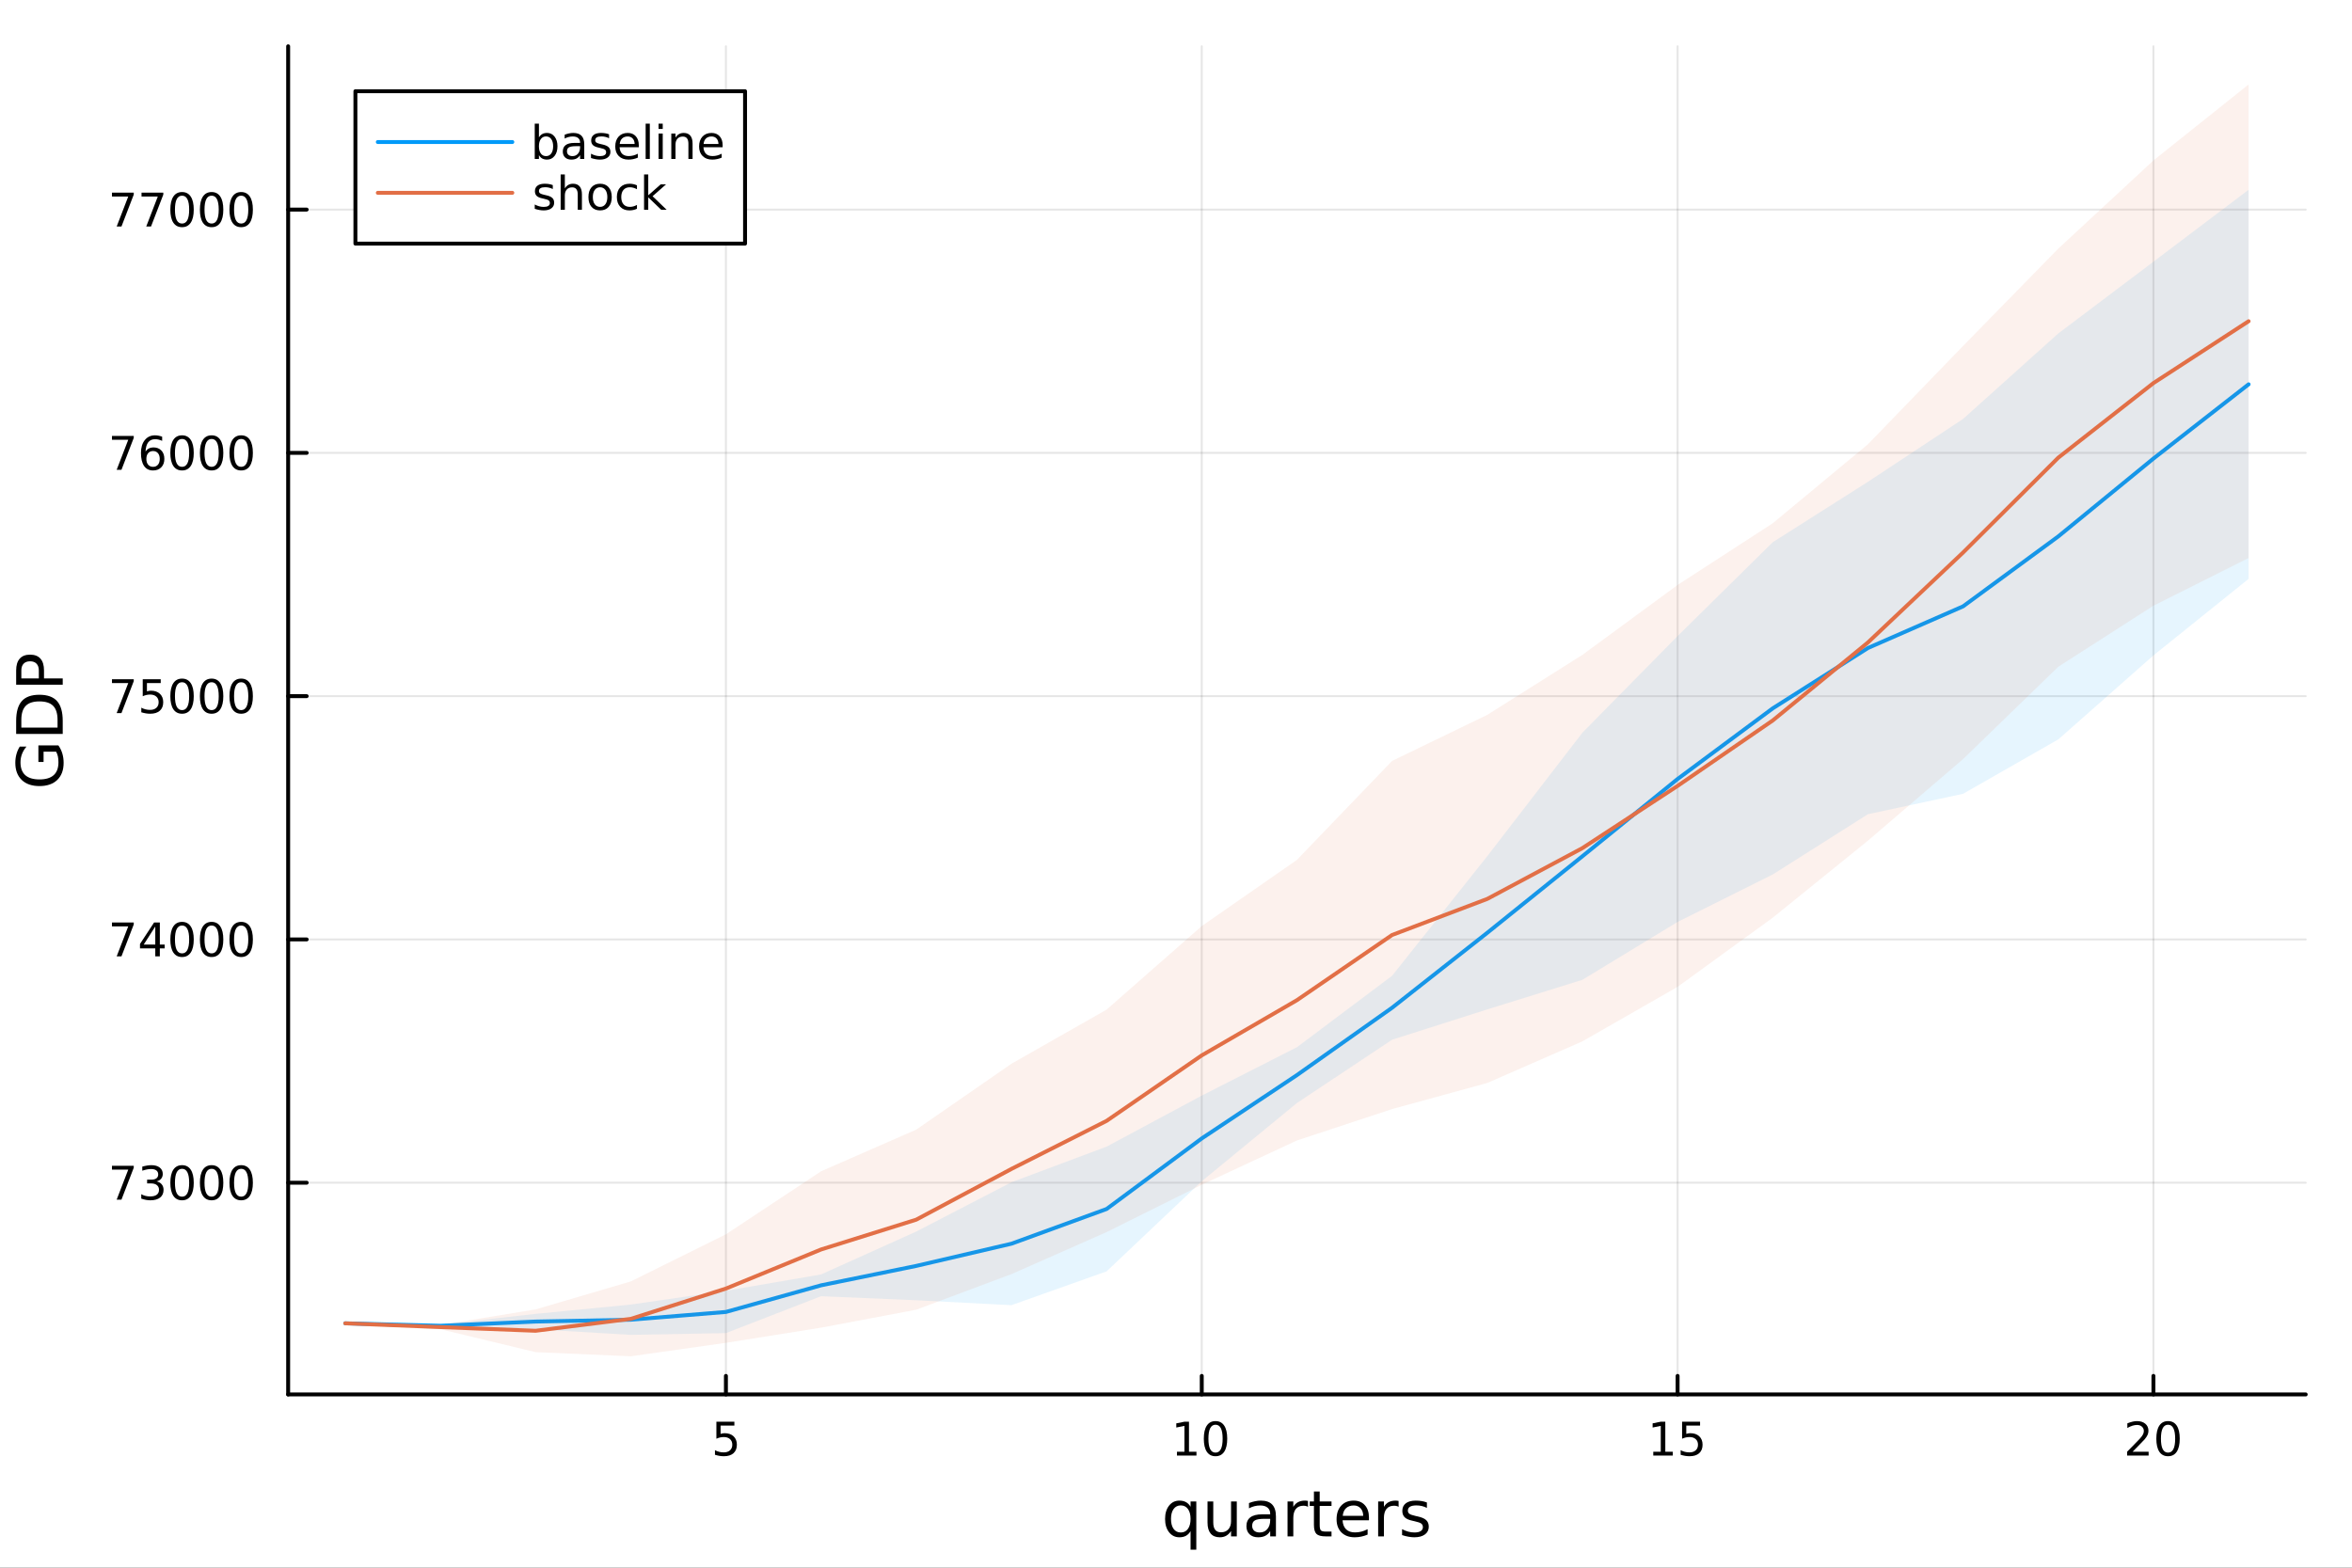 <?xml version="1.0" encoding="utf-8"?>
<svg xmlns="http://www.w3.org/2000/svg" xmlns:xlink="http://www.w3.org/1999/xlink" width="600" height="400" viewBox="0 0 2400 1600">
<rect x="0" y="0" width="2400" height="1600" fill="#333333" stroke="none"/>
<defs>
  <clipPath id="clip610">
    <rect x="0" y="0" width="2400" height="1600"/>
  </clipPath>
</defs>
<path clip-path="url(#clip610)" d="M0 1600 L2400 1600 L2400 0 L0 0  Z" fill="#ffffff" fill-rule="evenodd" fill-opacity="1"/>
<defs>
  <clipPath id="clip611">
    <rect x="480" y="0" width="1681" height="1600"/>
  </clipPath>
</defs>
<path clip-path="url(#clip610)" d="M294.033 1423.18 L2352.76 1423.18 L2352.76 47.244 L294.033 47.244  Z" fill="#ffffff" fill-rule="evenodd" fill-opacity="1"/>
<defs>
  <clipPath id="clip612">
    <rect x="294" y="47" width="2060" height="1377"/>
  </clipPath>
</defs>
<polyline clip-path="url(#clip612)" style="stroke:#000000; stroke-linecap:round; stroke-linejoin:round; stroke-width:2; stroke-opacity:0.1; fill:none" points="740.737,1423.18 740.737,47.244 "/>
<polyline clip-path="url(#clip612)" style="stroke:#000000; stroke-linecap:round; stroke-linejoin:round; stroke-width:2; stroke-opacity:0.1; fill:none" points="1226.28,1423.18 1226.28,47.244 "/>
<polyline clip-path="url(#clip612)" style="stroke:#000000; stroke-linecap:round; stroke-linejoin:round; stroke-width:2; stroke-opacity:0.1; fill:none" points="1711.83,1423.18 1711.83,47.244 "/>
<polyline clip-path="url(#clip612)" style="stroke:#000000; stroke-linecap:round; stroke-linejoin:round; stroke-width:2; stroke-opacity:0.1; fill:none" points="2197.38,1423.18 2197.38,47.244 "/>
<polyline clip-path="url(#clip612)" style="stroke:#000000; stroke-linecap:round; stroke-linejoin:round; stroke-width:2; stroke-opacity:0.1; fill:none" points="294.033,1207.09 2352.76,1207.09 "/>
<polyline clip-path="url(#clip612)" style="stroke:#000000; stroke-linecap:round; stroke-linejoin:round; stroke-width:2; stroke-opacity:0.1; fill:none" points="294.033,958.796 2352.76,958.796 "/>
<polyline clip-path="url(#clip612)" style="stroke:#000000; stroke-linecap:round; stroke-linejoin:round; stroke-width:2; stroke-opacity:0.1; fill:none" points="294.033,710.501 2352.76,710.501 "/>
<polyline clip-path="url(#clip612)" style="stroke:#000000; stroke-linecap:round; stroke-linejoin:round; stroke-width:2; stroke-opacity:0.1; fill:none" points="294.033,462.206 2352.76,462.206 "/>
<polyline clip-path="url(#clip612)" style="stroke:#000000; stroke-linecap:round; stroke-linejoin:round; stroke-width:2; stroke-opacity:0.1; fill:none" points="294.033,213.911 2352.76,213.911 "/>
<polyline clip-path="url(#clip610)" style="stroke:#000000; stroke-linecap:round; stroke-linejoin:round; stroke-width:4; stroke-opacity:1; fill:none" points="294.033,1423.18 2352.76,1423.18 "/>
<polyline clip-path="url(#clip610)" style="stroke:#000000; stroke-linecap:round; stroke-linejoin:round; stroke-width:4; stroke-opacity:1; fill:none" points="740.737,1423.18 740.737,1404.28 "/>
<polyline clip-path="url(#clip610)" style="stroke:#000000; stroke-linecap:round; stroke-linejoin:round; stroke-width:4; stroke-opacity:1; fill:none" points="1226.28,1423.18 1226.28,1404.28 "/>
<polyline clip-path="url(#clip610)" style="stroke:#000000; stroke-linecap:round; stroke-linejoin:round; stroke-width:4; stroke-opacity:1; fill:none" points="1711.83,1423.18 1711.83,1404.28 "/>
<polyline clip-path="url(#clip610)" style="stroke:#000000; stroke-linecap:round; stroke-linejoin:round; stroke-width:4; stroke-opacity:1; fill:none" points="2197.38,1423.18 2197.38,1404.28 "/>
<path clip-path="url(#clip610)" d="M731.014 1451.02 L749.371 1451.02 L749.371 1454.96 L735.297 1454.96 L735.297 1463.43 Q736.315 1463.08 737.334 1462.92 Q738.352 1462.73 739.371 1462.73 Q745.158 1462.73 748.538 1465.9 Q751.917 1469.08 751.917 1474.49 Q751.917 1480.07 748.445 1483.17 Q744.973 1486.25 738.653 1486.25 Q736.477 1486.25 734.209 1485.88 Q731.964 1485.51 729.556 1484.77 L729.556 1480.07 Q731.639 1481.2 733.862 1481.76 Q736.084 1482.32 738.561 1482.32 Q742.565 1482.32 744.903 1480.21 Q747.241 1478.1 747.241 1474.49 Q747.241 1470.88 744.903 1468.77 Q742.565 1466.67 738.561 1466.67 Q736.686 1466.67 734.811 1467.08 Q732.959 1467.5 731.014 1468.38 L731.014 1451.02 Z" fill="#000000" fill-rule="nonzero" fill-opacity="1" /><path clip-path="url(#clip610)" d="M1200.97 1481.64 L1208.61 1481.64 L1208.61 1455.28 L1200.3 1456.95 L1200.3 1452.69 L1208.56 1451.02 L1213.24 1451.02 L1213.24 1481.64 L1220.88 1481.64 L1220.88 1485.58 L1200.97 1485.58 L1200.97 1481.64 Z" fill="#000000" fill-rule="nonzero" fill-opacity="1" /><path clip-path="url(#clip610)" d="M1240.32 1454.1 Q1236.71 1454.1 1234.88 1457.66 Q1233.08 1461.2 1233.08 1468.33 Q1233.08 1475.44 1234.88 1479.01 Q1236.71 1482.55 1240.32 1482.55 Q1243.96 1482.55 1245.76 1479.01 Q1247.59 1475.44 1247.59 1468.33 Q1247.59 1461.2 1245.76 1457.66 Q1243.96 1454.1 1240.32 1454.1 M1240.32 1450.39 Q1246.13 1450.39 1249.19 1455 Q1252.27 1459.58 1252.27 1468.33 Q1252.27 1477.06 1249.19 1481.67 Q1246.13 1486.25 1240.32 1486.25 Q1234.51 1486.25 1231.44 1481.67 Q1228.38 1477.06 1228.38 1468.33 Q1228.38 1459.58 1231.44 1455 Q1234.51 1450.39 1240.32 1450.39 Z" fill="#000000" fill-rule="nonzero" fill-opacity="1" /><path clip-path="url(#clip610)" d="M1687.02 1481.64 L1694.66 1481.64 L1694.66 1455.28 L1686.35 1456.95 L1686.35 1452.69 L1694.61 1451.02 L1699.29 1451.02 L1699.29 1481.64 L1706.93 1481.64 L1706.93 1485.58 L1687.02 1485.58 L1687.02 1481.64 Z" fill="#000000" fill-rule="nonzero" fill-opacity="1" /><path clip-path="url(#clip610)" d="M1716.42 1451.02 L1734.77 1451.02 L1734.77 1454.96 L1720.7 1454.96 L1720.7 1463.43 Q1721.72 1463.08 1722.74 1462.92 Q1723.75 1462.73 1724.77 1462.73 Q1730.56 1462.73 1733.94 1465.9 Q1737.32 1469.08 1737.32 1474.49 Q1737.32 1480.07 1733.85 1483.17 Q1730.37 1486.25 1724.05 1486.25 Q1721.88 1486.25 1719.61 1485.88 Q1717.36 1485.51 1714.96 1484.77 L1714.96 1480.07 Q1717.04 1481.2 1719.26 1481.76 Q1721.49 1482.32 1723.96 1482.32 Q1727.97 1482.32 1730.3 1480.21 Q1732.64 1478.1 1732.64 1474.49 Q1732.64 1470.88 1730.3 1468.77 Q1727.97 1466.67 1723.96 1466.67 Q1722.09 1466.67 1720.21 1467.08 Q1718.36 1467.5 1716.42 1468.38 L1716.42 1451.02 Z" fill="#000000" fill-rule="nonzero" fill-opacity="1" /><path clip-path="url(#clip610)" d="M2176.15 1481.64 L2192.47 1481.64 L2192.47 1485.58 L2170.53 1485.58 L2170.53 1481.64 Q2173.19 1478.89 2177.77 1474.26 Q2182.38 1469.61 2183.56 1468.27 Q2185.81 1465.74 2186.69 1464.01 Q2187.59 1462.25 2187.59 1460.56 Q2187.59 1457.8 2185.64 1456.07 Q2183.72 1454.33 2180.62 1454.33 Q2178.42 1454.33 2175.97 1455.09 Q2173.54 1455.86 2170.76 1457.41 L2170.76 1452.69 Q2173.58 1451.55 2176.04 1450.97 Q2178.49 1450.39 2180.53 1450.39 Q2185.9 1450.39 2189.09 1453.08 Q2192.29 1455.77 2192.29 1460.26 Q2192.29 1462.39 2191.48 1464.31 Q2190.69 1466.2 2188.58 1468.8 Q2188.01 1469.47 2184.9 1472.69 Q2181.8 1475.88 2176.15 1481.64 Z" fill="#000000" fill-rule="nonzero" fill-opacity="1" /><path clip-path="url(#clip610)" d="M2212.29 1454.1 Q2208.68 1454.1 2206.85 1457.66 Q2205.04 1461.2 2205.04 1468.33 Q2205.04 1475.44 2206.85 1479.01 Q2208.68 1482.55 2212.29 1482.55 Q2215.92 1482.55 2217.73 1479.01 Q2219.56 1475.44 2219.56 1468.33 Q2219.56 1461.2 2217.73 1457.66 Q2215.92 1454.1 2212.29 1454.1 M2212.29 1450.39 Q2218.1 1450.39 2221.15 1455 Q2224.23 1459.58 2224.23 1468.33 Q2224.23 1477.06 2221.15 1481.67 Q2218.1 1486.25 2212.29 1486.25 Q2206.48 1486.25 2203.4 1481.67 Q2200.34 1477.06 2200.34 1468.33 Q2200.34 1459.58 2203.4 1455 Q2206.48 1450.39 2212.29 1450.39 Z" fill="#000000" fill-rule="nonzero" fill-opacity="1" /><path clip-path="url(#clip610)" d="M1194.9 1550.25 Q1194.9 1556.71 1197.54 1560.4 Q1200.22 1564.07 1204.86 1564.07 Q1209.51 1564.07 1212.19 1560.4 Q1214.86 1556.71 1214.86 1550.25 Q1214.86 1543.79 1212.19 1540.13 Q1209.51 1536.44 1204.86 1536.44 Q1200.22 1536.44 1197.54 1540.13 Q1194.9 1543.79 1194.9 1550.25 M1214.86 1562.7 Q1213.01 1565.88 1210.18 1567.44 Q1207.38 1568.97 1203.43 1568.97 Q1196.97 1568.97 1192.9 1563.81 Q1188.86 1558.65 1188.86 1550.25 Q1188.86 1541.85 1192.9 1536.69 Q1196.97 1531.54 1203.43 1531.54 Q1207.38 1531.54 1210.18 1533.1 Q1213.01 1534.62 1214.86 1537.81 L1214.86 1532.4 L1220.72 1532.4 L1220.72 1581.6 L1214.86 1581.6 L1214.86 1562.7 Z" fill="#000000" fill-rule="nonzero" fill-opacity="1" /><path clip-path="url(#clip610)" d="M1232.17 1553.98 L1232.17 1532.4 L1238.03 1532.4 L1238.03 1553.75 Q1238.03 1558.81 1240 1561.36 Q1241.98 1563.87 1245.92 1563.87 Q1250.67 1563.87 1253.4 1560.85 Q1256.17 1557.83 1256.17 1552.61 L1256.17 1532.4 L1262.03 1532.4 L1262.03 1568.04 L1256.17 1568.04 L1256.17 1562.57 Q1254.04 1565.82 1251.21 1567.41 Q1248.41 1568.97 1244.68 1568.97 Q1238.54 1568.97 1235.36 1565.15 Q1232.17 1561.33 1232.17 1553.98 M1246.91 1531.54 L1246.91 1531.54 Z" fill="#000000" fill-rule="nonzero" fill-opacity="1" /><path clip-path="url(#clip610)" d="M1290.29 1550.12 Q1283.19 1550.12 1280.46 1551.75 Q1277.72 1553.37 1277.72 1557.29 Q1277.72 1560.4 1279.76 1562.25 Q1281.83 1564.07 1285.36 1564.07 Q1290.23 1564.07 1293.16 1560.63 Q1296.12 1557.16 1296.12 1551.43 L1296.12 1550.12 L1290.29 1550.12 M1301.97 1547.71 L1301.97 1568.04 L1296.12 1568.04 L1296.12 1562.63 Q1294.11 1565.88 1291.12 1567.44 Q1288.13 1568.97 1283.8 1568.97 Q1278.33 1568.97 1275.08 1565.91 Q1271.86 1562.82 1271.86 1557.67 Q1271.86 1551.65 1275.87 1548.6 Q1279.92 1545.54 1287.91 1545.54 L1296.12 1545.54 L1296.12 1544.97 Q1296.12 1540.93 1293.44 1538.73 Q1290.8 1536.5 1286 1536.5 Q1282.94 1536.5 1280.04 1537.23 Q1277.15 1537.97 1274.47 1539.43 L1274.47 1534.02 Q1277.69 1532.78 1280.71 1532.17 Q1283.74 1531.54 1286.6 1531.54 Q1294.33 1531.54 1298.15 1535.55 Q1301.97 1539.56 1301.97 1547.71 Z" fill="#000000" fill-rule="nonzero" fill-opacity="1" /><path clip-path="url(#clip610)" d="M1334.69 1537.87 Q1333.71 1537.3 1332.53 1537.04 Q1331.38 1536.76 1329.98 1536.76 Q1325.02 1536.76 1322.34 1540 Q1319.7 1543.22 1319.7 1549.27 L1319.7 1568.04 L1313.81 1568.04 L1313.81 1532.4 L1319.7 1532.4 L1319.7 1537.93 Q1321.55 1534.69 1324.51 1533.13 Q1327.47 1531.54 1331.7 1531.54 Q1332.31 1531.54 1333.04 1531.63 Q1333.77 1531.7 1334.66 1531.85 L1334.69 1537.87 Z" fill="#000000" fill-rule="nonzero" fill-opacity="1" /><path clip-path="url(#clip610)" d="M1346.63 1522.27 L1346.63 1532.4 L1358.69 1532.4 L1358.69 1536.95 L1346.63 1536.95 L1346.63 1556.3 Q1346.63 1560.66 1347.81 1561.9 Q1349.02 1563.14 1352.68 1563.14 L1358.69 1563.14 L1358.69 1568.04 L1352.68 1568.04 Q1345.9 1568.04 1343.32 1565.53 Q1340.74 1562.98 1340.74 1556.3 L1340.74 1536.95 L1336.44 1536.95 L1336.44 1532.4 L1340.74 1532.4 L1340.74 1522.27 L1346.63 1522.27 Z" fill="#000000" fill-rule="nonzero" fill-opacity="1" /><path clip-path="url(#clip610)" d="M1396.89 1548.76 L1396.89 1551.62 L1369.96 1551.62 Q1370.34 1557.67 1373.59 1560.85 Q1376.87 1564 1382.69 1564 Q1386.06 1564 1389.22 1563.17 Q1392.4 1562.35 1395.52 1560.69 L1395.52 1566.23 Q1392.37 1567.57 1389.06 1568.27 Q1385.75 1568.97 1382.34 1568.97 Q1373.81 1568.97 1368.81 1564 Q1363.85 1559.04 1363.85 1550.57 Q1363.85 1541.82 1368.56 1536.69 Q1373.3 1531.54 1381.32 1531.54 Q1388.52 1531.54 1392.68 1536.18 Q1396.89 1540.8 1396.89 1548.76 M1391.03 1547.04 Q1390.97 1542.23 1388.32 1539.37 Q1385.71 1536.5 1381.39 1536.5 Q1376.48 1536.5 1373.52 1539.27 Q1370.6 1542.04 1370.15 1547.07 L1391.03 1547.04 Z" fill="#000000" fill-rule="nonzero" fill-opacity="1" /><path clip-path="url(#clip610)" d="M1427.16 1537.87 Q1426.17 1537.3 1424.99 1537.04 Q1423.85 1536.76 1422.44 1536.76 Q1417.48 1536.76 1414.81 1540 Q1412.16 1543.22 1412.16 1549.27 L1412.16 1568.04 L1406.28 1568.04 L1406.28 1532.4 L1412.16 1532.4 L1412.16 1537.93 Q1414.01 1534.69 1416.97 1533.13 Q1419.93 1531.54 1424.16 1531.54 Q1424.77 1531.54 1425.5 1531.63 Q1426.23 1531.7 1427.12 1531.85 L1427.16 1537.87 Z" fill="#000000" fill-rule="nonzero" fill-opacity="1" /><path clip-path="url(#clip610)" d="M1456.02 1533.45 L1456.02 1538.98 Q1453.54 1537.71 1450.87 1537.07 Q1448.19 1536.44 1445.33 1536.44 Q1440.97 1536.44 1438.77 1537.77 Q1436.61 1539.11 1436.61 1541.79 Q1436.61 1543.82 1438.17 1545 Q1439.73 1546.15 1444.44 1547.2 L1446.44 1547.64 Q1452.68 1548.98 1455.29 1551.43 Q1457.93 1553.85 1457.93 1558.21 Q1457.93 1563.17 1453.99 1566.07 Q1450.07 1568.97 1443.2 1568.97 Q1440.33 1568.97 1437.21 1568.39 Q1434.13 1567.85 1430.69 1566.74 L1430.69 1560.69 Q1433.93 1562.38 1437.09 1563.24 Q1440.24 1564.07 1443.32 1564.07 Q1447.46 1564.07 1449.69 1562.66 Q1451.92 1561.23 1451.92 1558.65 Q1451.92 1556.27 1450.29 1554.99 Q1448.7 1553.72 1443.26 1552.54 L1441.22 1552.07 Q1435.78 1550.92 1433.36 1548.56 Q1430.94 1546.18 1430.94 1542.04 Q1430.94 1537.01 1434.51 1534.27 Q1438.07 1531.54 1444.63 1531.54 Q1447.88 1531.54 1450.74 1532.01 Q1453.6 1532.49 1456.02 1533.45 Z" fill="#000000" fill-rule="nonzero" fill-opacity="1" /><polyline clip-path="url(#clip610)" style="stroke:#000000; stroke-linecap:round; stroke-linejoin:round; stroke-width:4; stroke-opacity:1; fill:none" points="294.033,1423.18 294.033,47.244 "/>
<polyline clip-path="url(#clip610)" style="stroke:#000000; stroke-linecap:round; stroke-linejoin:round; stroke-width:4; stroke-opacity:1; fill:none" points="294.033,1207.09 312.93,1207.09 "/>
<polyline clip-path="url(#clip610)" style="stroke:#000000; stroke-linecap:round; stroke-linejoin:round; stroke-width:4; stroke-opacity:1; fill:none" points="294.033,958.796 312.93,958.796 "/>
<polyline clip-path="url(#clip610)" style="stroke:#000000; stroke-linecap:round; stroke-linejoin:round; stroke-width:4; stroke-opacity:1; fill:none" points="294.033,710.501 312.93,710.501 "/>
<polyline clip-path="url(#clip610)" style="stroke:#000000; stroke-linecap:round; stroke-linejoin:round; stroke-width:4; stroke-opacity:1; fill:none" points="294.033,462.206 312.93,462.206 "/>
<polyline clip-path="url(#clip610)" style="stroke:#000000; stroke-linecap:round; stroke-linejoin:round; stroke-width:4; stroke-opacity:1; fill:none" points="294.033,213.911 312.93,213.911 "/>
<path clip-path="url(#clip610)" d="M114.26 1189.81 L136.482 1189.81 L136.482 1191.8 L123.936 1224.37 L119.052 1224.37 L130.857 1193.75 L114.26 1193.75 L114.26 1189.81 Z" fill="#000000" fill-rule="nonzero" fill-opacity="1" /><path clip-path="url(#clip610)" d="M159.769 1205.74 Q163.126 1206.45 165.001 1208.72 Q166.899 1210.99 166.899 1214.32 Q166.899 1219.44 163.38 1222.24 Q159.862 1225.04 153.38 1225.04 Q151.204 1225.04 148.89 1224.6 Q146.598 1224.19 144.144 1223.33 L144.144 1218.81 Q146.089 1219.95 148.403 1220.53 Q150.718 1221.11 153.241 1221.11 Q157.64 1221.11 159.931 1219.37 Q162.246 1217.63 162.246 1214.32 Q162.246 1211.27 160.093 1209.56 Q157.964 1207.82 154.144 1207.82 L150.116 1207.82 L150.116 1203.98 L154.329 1203.98 Q157.778 1203.98 159.607 1202.61 Q161.436 1201.22 161.436 1198.63 Q161.436 1195.97 159.538 1194.56 Q157.663 1193.12 154.144 1193.12 Q152.223 1193.12 150.024 1193.54 Q147.825 1193.95 145.186 1194.83 L145.186 1190.67 Q147.848 1189.93 150.163 1189.56 Q152.501 1189.19 154.561 1189.19 Q159.885 1189.19 162.987 1191.62 Q166.089 1194.02 166.089 1198.14 Q166.089 1201.01 164.445 1203 Q162.802 1204.97 159.769 1205.74 Z" fill="#000000" fill-rule="nonzero" fill-opacity="1" /><path clip-path="url(#clip610)" d="M185.764 1192.89 Q182.153 1192.89 180.325 1196.45 Q178.519 1200 178.519 1207.13 Q178.519 1214.23 180.325 1217.8 Q182.153 1221.34 185.764 1221.34 Q189.399 1221.34 191.204 1217.8 Q193.033 1214.23 193.033 1207.13 Q193.033 1200 191.204 1196.45 Q189.399 1192.89 185.764 1192.89 M185.764 1189.19 Q191.575 1189.19 194.63 1193.79 Q197.709 1198.38 197.709 1207.13 Q197.709 1215.85 194.63 1220.46 Q191.575 1225.04 185.764 1225.04 Q179.954 1225.04 176.876 1220.46 Q173.82 1215.85 173.82 1207.13 Q173.82 1198.38 176.876 1193.79 Q179.954 1189.19 185.764 1189.19 Z" fill="#000000" fill-rule="nonzero" fill-opacity="1" /><path clip-path="url(#clip610)" d="M215.926 1192.89 Q212.315 1192.89 210.486 1196.45 Q208.681 1200 208.681 1207.13 Q208.681 1214.23 210.486 1217.8 Q212.315 1221.34 215.926 1221.34 Q219.561 1221.34 221.366 1217.8 Q223.195 1214.23 223.195 1207.13 Q223.195 1200 221.366 1196.45 Q219.561 1192.89 215.926 1192.89 M215.926 1189.19 Q221.736 1189.19 224.792 1193.79 Q227.871 1198.38 227.871 1207.13 Q227.871 1215.85 224.792 1220.46 Q221.736 1225.04 215.926 1225.04 Q210.116 1225.04 207.037 1220.46 Q203.982 1215.85 203.982 1207.13 Q203.982 1198.38 207.037 1193.79 Q210.116 1189.19 215.926 1189.19 Z" fill="#000000" fill-rule="nonzero" fill-opacity="1" /><path clip-path="url(#clip610)" d="M246.088 1192.89 Q242.477 1192.89 240.648 1196.45 Q238.843 1200 238.843 1207.13 Q238.843 1214.23 240.648 1217.8 Q242.477 1221.34 246.088 1221.34 Q249.722 1221.34 251.528 1217.8 Q253.357 1214.23 253.357 1207.13 Q253.357 1200 251.528 1196.45 Q249.722 1192.89 246.088 1192.89 M246.088 1189.19 Q251.898 1189.19 254.954 1193.79 Q258.033 1198.38 258.033 1207.13 Q258.033 1215.85 254.954 1220.46 Q251.898 1225.04 246.088 1225.04 Q240.278 1225.04 237.199 1220.46 Q234.144 1215.85 234.144 1207.13 Q234.144 1198.38 237.199 1193.79 Q240.278 1189.19 246.088 1189.19 Z" fill="#000000" fill-rule="nonzero" fill-opacity="1" /><path clip-path="url(#clip610)" d="M114.26 941.516 L136.482 941.516 L136.482 943.506 L123.936 976.076 L119.052 976.076 L130.857 945.451 L114.26 945.451 L114.26 941.516 Z" fill="#000000" fill-rule="nonzero" fill-opacity="1" /><path clip-path="url(#clip610)" d="M158.45 945.59 L146.644 964.039 L158.45 964.039 L158.45 945.59 M157.223 941.516 L163.102 941.516 L163.102 964.039 L168.033 964.039 L168.033 967.928 L163.102 967.928 L163.102 976.076 L158.45 976.076 L158.45 967.928 L142.848 967.928 L142.848 963.414 L157.223 941.516 Z" fill="#000000" fill-rule="nonzero" fill-opacity="1" /><path clip-path="url(#clip610)" d="M185.764 944.594 Q182.153 944.594 180.325 948.159 Q178.519 951.701 178.519 958.83 Q178.519 965.937 180.325 969.502 Q182.153 973.043 185.764 973.043 Q189.399 973.043 191.204 969.502 Q193.033 965.937 193.033 958.83 Q193.033 951.701 191.204 948.159 Q189.399 944.594 185.764 944.594 M185.764 940.891 Q191.575 940.891 194.63 945.497 Q197.709 950.08 197.709 958.83 Q197.709 967.557 194.63 972.164 Q191.575 976.747 185.764 976.747 Q179.954 976.747 176.876 972.164 Q173.82 967.557 173.82 958.83 Q173.82 950.08 176.876 945.497 Q179.954 940.891 185.764 940.891 Z" fill="#000000" fill-rule="nonzero" fill-opacity="1" /><path clip-path="url(#clip610)" d="M215.926 944.594 Q212.315 944.594 210.486 948.159 Q208.681 951.701 208.681 958.83 Q208.681 965.937 210.486 969.502 Q212.315 973.043 215.926 973.043 Q219.561 973.043 221.366 969.502 Q223.195 965.937 223.195 958.83 Q223.195 951.701 221.366 948.159 Q219.561 944.594 215.926 944.594 M215.926 940.891 Q221.736 940.891 224.792 945.497 Q227.871 950.08 227.871 958.83 Q227.871 967.557 224.792 972.164 Q221.736 976.747 215.926 976.747 Q210.116 976.747 207.037 972.164 Q203.982 967.557 203.982 958.83 Q203.982 950.08 207.037 945.497 Q210.116 940.891 215.926 940.891 Z" fill="#000000" fill-rule="nonzero" fill-opacity="1" /><path clip-path="url(#clip610)" d="M246.088 944.594 Q242.477 944.594 240.648 948.159 Q238.843 951.701 238.843 958.83 Q238.843 965.937 240.648 969.502 Q242.477 973.043 246.088 973.043 Q249.722 973.043 251.528 969.502 Q253.357 965.937 253.357 958.83 Q253.357 951.701 251.528 948.159 Q249.722 944.594 246.088 944.594 M246.088 940.891 Q251.898 940.891 254.954 945.497 Q258.033 950.08 258.033 958.83 Q258.033 967.557 254.954 972.164 Q251.898 976.747 246.088 976.747 Q240.278 976.747 237.199 972.164 Q234.144 967.557 234.144 958.83 Q234.144 950.08 237.199 945.497 Q240.278 940.891 246.088 940.891 Z" fill="#000000" fill-rule="nonzero" fill-opacity="1" /><path clip-path="url(#clip610)" d="M114.26 693.221 L136.482 693.221 L136.482 695.212 L123.936 727.781 L119.052 727.781 L130.857 697.156 L114.26 697.156 L114.26 693.221 Z" fill="#000000" fill-rule="nonzero" fill-opacity="1" /><path clip-path="url(#clip610)" d="M145.649 693.221 L164.005 693.221 L164.005 697.156 L149.931 697.156 L149.931 705.628 Q150.95 705.281 151.968 705.119 Q152.987 704.934 154.005 704.934 Q159.792 704.934 163.172 708.105 Q166.552 711.276 166.552 716.693 Q166.552 722.272 163.079 725.374 Q159.607 728.452 153.288 728.452 Q151.112 728.452 148.843 728.082 Q146.598 727.711 144.191 726.971 L144.191 722.272 Q146.274 723.406 148.496 723.961 Q150.718 724.517 153.195 724.517 Q157.2 724.517 159.538 722.411 Q161.876 720.304 161.876 716.693 Q161.876 713.082 159.538 710.975 Q157.2 708.869 153.195 708.869 Q151.32 708.869 149.445 709.286 Q147.593 709.702 145.649 710.582 L145.649 693.221 Z" fill="#000000" fill-rule="nonzero" fill-opacity="1" /><path clip-path="url(#clip610)" d="M185.764 696.3 Q182.153 696.3 180.325 699.864 Q178.519 703.406 178.519 710.536 Q178.519 717.642 180.325 721.207 Q182.153 724.749 185.764 724.749 Q189.399 724.749 191.204 721.207 Q193.033 717.642 193.033 710.536 Q193.033 703.406 191.204 699.864 Q189.399 696.3 185.764 696.3 M185.764 692.596 Q191.575 692.596 194.63 697.202 Q197.709 701.786 197.709 710.536 Q197.709 719.262 194.63 723.869 Q191.575 728.452 185.764 728.452 Q179.954 728.452 176.876 723.869 Q173.82 719.262 173.82 710.536 Q173.82 701.786 176.876 697.202 Q179.954 692.596 185.764 692.596 Z" fill="#000000" fill-rule="nonzero" fill-opacity="1" /><path clip-path="url(#clip610)" d="M215.926 696.3 Q212.315 696.3 210.486 699.864 Q208.681 703.406 208.681 710.536 Q208.681 717.642 210.486 721.207 Q212.315 724.749 215.926 724.749 Q219.561 724.749 221.366 721.207 Q223.195 717.642 223.195 710.536 Q223.195 703.406 221.366 699.864 Q219.561 696.3 215.926 696.3 M215.926 692.596 Q221.736 692.596 224.792 697.202 Q227.871 701.786 227.871 710.536 Q227.871 719.262 224.792 723.869 Q221.736 728.452 215.926 728.452 Q210.116 728.452 207.037 723.869 Q203.982 719.262 203.982 710.536 Q203.982 701.786 207.037 697.202 Q210.116 692.596 215.926 692.596 Z" fill="#000000" fill-rule="nonzero" fill-opacity="1" /><path clip-path="url(#clip610)" d="M246.088 696.3 Q242.477 696.3 240.648 699.864 Q238.843 703.406 238.843 710.536 Q238.843 717.642 240.648 721.207 Q242.477 724.749 246.088 724.749 Q249.722 724.749 251.528 721.207 Q253.357 717.642 253.357 710.536 Q253.357 703.406 251.528 699.864 Q249.722 696.3 246.088 696.3 M246.088 692.596 Q251.898 692.596 254.954 697.202 Q258.033 701.786 258.033 710.536 Q258.033 719.262 254.954 723.869 Q251.898 728.452 246.088 728.452 Q240.278 728.452 237.199 723.869 Q234.144 719.262 234.144 710.536 Q234.144 701.786 237.199 697.202 Q240.278 692.596 246.088 692.596 Z" fill="#000000" fill-rule="nonzero" fill-opacity="1" /><path clip-path="url(#clip610)" d="M114.26 444.926 L136.482 444.926 L136.482 446.917 L123.936 479.486 L119.052 479.486 L130.857 448.861 L114.26 448.861 L114.26 444.926 Z" fill="#000000" fill-rule="nonzero" fill-opacity="1" /><path clip-path="url(#clip610)" d="M156.181 460.343 Q153.033 460.343 151.181 462.495 Q149.353 464.648 149.353 468.398 Q149.353 472.125 151.181 474.301 Q153.033 476.454 156.181 476.454 Q159.329 476.454 161.158 474.301 Q163.01 472.125 163.01 468.398 Q163.01 464.648 161.158 462.495 Q159.329 460.343 156.181 460.343 M165.464 445.69 L165.464 449.949 Q163.704 449.116 161.899 448.676 Q160.116 448.236 158.357 448.236 Q153.728 448.236 151.274 451.361 Q148.843 454.486 148.496 460.806 Q149.862 458.792 151.922 457.727 Q153.982 456.639 156.459 456.639 Q161.667 456.639 164.677 459.81 Q167.709 462.958 167.709 468.398 Q167.709 473.722 164.561 476.94 Q161.413 480.157 156.181 480.157 Q150.186 480.157 147.015 475.574 Q143.843 470.968 143.843 462.241 Q143.843 454.046 147.732 449.185 Q151.621 444.301 158.172 444.301 Q159.931 444.301 161.714 444.648 Q163.519 444.996 165.464 445.69 Z" fill="#000000" fill-rule="nonzero" fill-opacity="1" /><path clip-path="url(#clip610)" d="M185.764 448.005 Q182.153 448.005 180.325 451.57 Q178.519 455.111 178.519 462.241 Q178.519 469.347 180.325 472.912 Q182.153 476.454 185.764 476.454 Q189.399 476.454 191.204 472.912 Q193.033 469.347 193.033 462.241 Q193.033 455.111 191.204 451.57 Q189.399 448.005 185.764 448.005 M185.764 444.301 Q191.575 444.301 194.63 448.908 Q197.709 453.491 197.709 462.241 Q197.709 470.968 194.63 475.574 Q191.575 480.157 185.764 480.157 Q179.954 480.157 176.876 475.574 Q173.82 470.968 173.82 462.241 Q173.82 453.491 176.876 448.908 Q179.954 444.301 185.764 444.301 Z" fill="#000000" fill-rule="nonzero" fill-opacity="1" /><path clip-path="url(#clip610)" d="M215.926 448.005 Q212.315 448.005 210.486 451.57 Q208.681 455.111 208.681 462.241 Q208.681 469.347 210.486 472.912 Q212.315 476.454 215.926 476.454 Q219.561 476.454 221.366 472.912 Q223.195 469.347 223.195 462.241 Q223.195 455.111 221.366 451.57 Q219.561 448.005 215.926 448.005 M215.926 444.301 Q221.736 444.301 224.792 448.908 Q227.871 453.491 227.871 462.241 Q227.871 470.968 224.792 475.574 Q221.736 480.157 215.926 480.157 Q210.116 480.157 207.037 475.574 Q203.982 470.968 203.982 462.241 Q203.982 453.491 207.037 448.908 Q210.116 444.301 215.926 444.301 Z" fill="#000000" fill-rule="nonzero" fill-opacity="1" /><path clip-path="url(#clip610)" d="M246.088 448.005 Q242.477 448.005 240.648 451.57 Q238.843 455.111 238.843 462.241 Q238.843 469.347 240.648 472.912 Q242.477 476.454 246.088 476.454 Q249.722 476.454 251.528 472.912 Q253.357 469.347 253.357 462.241 Q253.357 455.111 251.528 451.57 Q249.722 448.005 246.088 448.005 M246.088 444.301 Q251.898 444.301 254.954 448.908 Q258.033 453.491 258.033 462.241 Q258.033 470.968 254.954 475.574 Q251.898 480.157 246.088 480.157 Q240.278 480.157 237.199 475.574 Q234.144 470.968 234.144 462.241 Q234.144 453.491 237.199 448.908 Q240.278 444.301 246.088 444.301 Z" fill="#000000" fill-rule="nonzero" fill-opacity="1" /><path clip-path="url(#clip610)" d="M114.26 196.631 L136.482 196.631 L136.482 198.622 L123.936 231.191 L119.052 231.191 L130.857 200.567 L114.26 200.567 L114.26 196.631 Z" fill="#000000" fill-rule="nonzero" fill-opacity="1" /><path clip-path="url(#clip610)" d="M144.422 196.631 L166.644 196.631 L166.644 198.622 L154.098 231.191 L149.214 231.191 L161.019 200.567 L144.422 200.567 L144.422 196.631 Z" fill="#000000" fill-rule="nonzero" fill-opacity="1" /><path clip-path="url(#clip610)" d="M185.764 199.71 Q182.153 199.71 180.325 203.275 Q178.519 206.816 178.519 213.946 Q178.519 221.053 180.325 224.617 Q182.153 228.159 185.764 228.159 Q189.399 228.159 191.204 224.617 Q193.033 221.053 193.033 213.946 Q193.033 206.816 191.204 203.275 Q189.399 199.71 185.764 199.71 M185.764 196.006 Q191.575 196.006 194.63 200.613 Q197.709 205.196 197.709 213.946 Q197.709 222.673 194.63 227.279 Q191.575 231.863 185.764 231.863 Q179.954 231.863 176.876 227.279 Q173.82 222.673 173.82 213.946 Q173.82 205.196 176.876 200.613 Q179.954 196.006 185.764 196.006 Z" fill="#000000" fill-rule="nonzero" fill-opacity="1" /><path clip-path="url(#clip610)" d="M215.926 199.71 Q212.315 199.71 210.486 203.275 Q208.681 206.816 208.681 213.946 Q208.681 221.053 210.486 224.617 Q212.315 228.159 215.926 228.159 Q219.561 228.159 221.366 224.617 Q223.195 221.053 223.195 213.946 Q223.195 206.816 221.366 203.275 Q219.561 199.71 215.926 199.71 M215.926 196.006 Q221.736 196.006 224.792 200.613 Q227.871 205.196 227.871 213.946 Q227.871 222.673 224.792 227.279 Q221.736 231.863 215.926 231.863 Q210.116 231.863 207.037 227.279 Q203.982 222.673 203.982 213.946 Q203.982 205.196 207.037 200.613 Q210.116 196.006 215.926 196.006 Z" fill="#000000" fill-rule="nonzero" fill-opacity="1" /><path clip-path="url(#clip610)" d="M246.088 199.71 Q242.477 199.71 240.648 203.275 Q238.843 206.816 238.843 213.946 Q238.843 221.053 240.648 224.617 Q242.477 228.159 246.088 228.159 Q249.722 228.159 251.528 224.617 Q253.357 221.053 253.357 213.946 Q253.357 206.816 251.528 203.275 Q249.722 199.71 246.088 199.71 M246.088 196.006 Q251.898 196.006 254.954 200.613 Q258.033 205.196 258.033 213.946 Q258.033 222.673 254.954 227.279 Q251.898 231.863 246.088 231.863 Q240.278 231.863 237.199 227.279 Q234.144 222.673 234.144 213.946 Q234.144 205.196 237.199 200.613 Q240.278 196.006 246.088 196.006 Z" fill="#000000" fill-rule="nonzero" fill-opacity="1" /><path clip-path="url(#clip610)" d="M57.225 767.136 L44.461 767.136 L44.461 777.639 L39.178 777.639 L39.178 760.77 L59.58 760.77 Q62.222 764.494 63.59 768.982 Q64.927 773.47 64.927 778.562 Q64.927 789.702 58.434 796.004 Q51.909 802.275 40.292 802.275 Q28.643 802.275 22.15 796.004 Q15.625 789.702 15.625 778.562 Q15.625 773.915 16.771 769.746 Q17.916 765.545 20.144 762.012 L26.988 762.012 Q23.964 765.576 22.436 769.587 Q20.908 773.597 20.908 778.021 Q20.908 786.742 25.778 791.135 Q30.648 795.495 40.292 795.495 Q49.904 795.495 54.774 791.135 Q59.644 786.742 59.644 778.021 Q59.644 774.616 59.071 771.942 Q58.466 769.268 57.225 767.136 Z" fill="#000000" fill-rule="nonzero" fill-opacity="1" /><path clip-path="url(#clip610)" d="M21.768 742.596 L58.721 742.596 L58.721 734.83 Q58.721 724.995 54.265 720.444 Q49.809 715.86 40.196 715.86 Q30.648 715.86 26.224 720.444 Q21.768 724.995 21.768 734.83 L21.768 742.596 M16.484 749.026 L16.484 735.817 Q16.484 722.003 22.245 715.542 Q27.974 709.081 40.196 709.081 Q52.482 709.081 58.243 715.574 Q64.004 722.067 64.004 735.817 L64.004 749.026 L16.484 749.026 Z" fill="#000000" fill-rule="nonzero" fill-opacity="1" /><path clip-path="url(#clip610)" d="M21.768 692.403 L39.623 692.403 L39.623 684.318 Q39.623 679.83 37.3 677.38 Q34.977 674.929 30.68 674.929 Q26.415 674.929 24.091 677.38 Q21.768 679.83 21.768 684.318 L21.768 692.403 M16.484 698.832 L16.484 684.318 Q16.484 676.329 20.113 672.255 Q23.709 668.149 30.68 668.149 Q37.714 668.149 41.31 672.255 Q44.907 676.329 44.907 684.318 L44.907 692.403 L64.004 692.403 L64.004 698.832 L16.484 698.832 Z" fill="#000000" fill-rule="nonzero" fill-opacity="1" /><path clip-path="url(#clip612)" d="M352.298 1350.6 L449.408 1354.31 L546.517 1356.66 L643.627 1362.38 L740.737 1360.59 L837.846 1322.93 L934.956 1327.07 L1032.07 1332.08 L1129.18 1297.56 L1226.28 1205.61 L1323.39 1125.75 L1420.5 1061.15 L1517.61 1030.21 L1614.72 1000 L1711.83 940.935 L1808.94 892.494 L1906.05 830.994 L2003.16 810.153 L2100.27 754.652 L2197.38 668.927 L2294.49 590.797 L2294.49 193.68 L2197.38 267.085 L2100.27 340.328 L2003.16 427.536 L1906.05 491.734 L1808.94 553.374 L1711.83 649.175 L1614.72 747.762 L1517.61 873.847 L1420.5 995.898 L1323.39 1068.78 L1226.28 1118.19 L1129.18 1170.27 L1032.07 1206.62 L934.956 1256.93 L837.846 1300.7 L740.737 1317.38 L643.627 1331.46 L546.517 1340.94 L449.408 1351.87 L352.298 1350.6  Z" fill="#009af9" fill-rule="evenodd" fill-opacity="0.1"/>
<polyline clip-path="url(#clip612)" style="stroke:#009af9; stroke-linecap:round; stroke-linejoin:round; stroke-width:4; stroke-opacity:1; fill:none" points="352.298,1350.6 449.408,1353.09 546.517,1348.8 643.627,1346.92 740.737,1338.98 837.846,1311.81 934.956,1292 1032.07,1269.35 1129.18,1233.91 1226.28,1161.9 1323.39,1097.27 1420.5,1028.52 1517.61,952.028 1614.72,873.882 1711.83,795.055 1808.94,722.934 1906.05,661.364 2003.16,618.844 2100.27,547.49 2197.38,468.006 2294.49,392.239 "/>
<path clip-path="url(#clip612)" d="M352.298 1350.6 L449.408 1356.63 L546.517 1380.02 L643.627 1384.24 L740.737 1370.51 L837.846 1355.03 L934.956 1336.69 L1032.07 1300.39 L1129.18 1257.49 L1226.28 1209.15 L1323.39 1163.98 L1420.5 1131.92 L1517.61 1105.29 L1614.72 1062.81 L1711.83 1007.19 L1808.94 936.584 L1906.05 857.991 L2003.16 774.717 L2100.27 680.505 L2197.38 618.186 L2294.49 569.521 L2294.49 86.186 L2197.38 163.759 L2100.27 253.758 L2003.16 353.042 L1906.05 453.424 L1808.94 534.042 L1711.83 597.015 L1614.72 668.357 L1517.61 729.591 L1420.5 776.601 L1323.39 877.596 L1226.28 945.14 L1129.18 1030.44 L1032.07 1085.67 L934.956 1152.89 L837.846 1195.43 L740.737 1259.74 L643.627 1307.85 L546.517 1336.39 L449.408 1352.29 L352.298 1350.6  Z" fill="#e26f46" fill-rule="evenodd" fill-opacity="0.1"/>
<polyline clip-path="url(#clip612)" style="stroke:#e26f46; stroke-linecap:round; stroke-linejoin:round; stroke-width:4; stroke-opacity:1; fill:none" points="352.298,1350.6 449.408,1354.46 546.517,1358.2 643.627,1346.05 740.737,1315.12 837.846,1275.23 934.956,1244.79 1032.07,1193.03 1129.18,1143.97 1226.28,1077.14 1323.39,1020.79 1420.5,954.26 1517.61,917.44 1614.72,865.583 1711.83,802.104 1808.94,735.313 1906.05,655.708 2003.16,563.88 2100.27,467.131 2197.38,390.972 2294.49,327.854 "/>
<path clip-path="url(#clip610)" d="M362.657 248.629 L760.264 248.629 L760.264 93.109 L362.657 93.109  Z" fill="#ffffff" fill-rule="evenodd" fill-opacity="1"/>
<polyline clip-path="url(#clip610)" style="stroke:#000000; stroke-linecap:round; stroke-linejoin:round; stroke-width:4; stroke-opacity:1; fill:none" points="362.657,248.629 760.264,248.629 760.264,93.109 362.657,93.109 362.657,248.629 "/>
<polyline clip-path="url(#clip610)" style="stroke:#009af9; stroke-linecap:round; stroke-linejoin:round; stroke-width:4; stroke-opacity:1; fill:none" points="385.531,144.949 522.78,144.949 "/>
<path clip-path="url(#clip610)" d="M564.427 149.289 Q564.427 144.59 562.483 141.928 Q560.562 139.243 557.182 139.243 Q553.802 139.243 551.858 141.928 Q549.937 144.59 549.937 149.289 Q549.937 153.988 551.858 156.673 Q553.802 159.335 557.182 159.335 Q560.562 159.335 562.483 156.673 Q564.427 153.988 564.427 149.289 M549.937 140.238 Q551.279 137.923 553.316 136.812 Q555.376 135.678 558.224 135.678 Q562.946 135.678 565.886 139.428 Q568.849 143.178 568.849 149.289 Q568.849 155.4 565.886 159.15 Q562.946 162.9 558.224 162.9 Q555.376 162.9 553.316 161.789 Q551.279 160.655 549.937 158.34 L549.937 162.229 L545.654 162.229 L545.654 126.21 L549.937 126.21 L549.937 140.238 Z" fill="#000000" fill-rule="nonzero" fill-opacity="1" /><path clip-path="url(#clip610)" d="M587.691 149.196 Q582.529 149.196 580.538 150.377 Q578.548 151.557 578.548 154.405 Q578.548 156.673 580.029 158.016 Q581.534 159.335 584.103 159.335 Q587.645 159.335 589.774 156.835 Q591.927 154.312 591.927 150.145 L591.927 149.196 L587.691 149.196 M596.186 147.437 L596.186 162.229 L591.927 162.229 L591.927 158.293 Q590.469 160.655 588.293 161.789 Q586.117 162.9 582.969 162.9 Q578.987 162.9 576.626 160.678 Q574.288 158.432 574.288 154.682 Q574.288 150.307 577.205 148.085 Q580.145 145.863 585.955 145.863 L591.927 145.863 L591.927 145.446 Q591.927 142.507 589.983 140.909 Q588.061 139.289 584.566 139.289 Q582.344 139.289 580.237 139.821 Q578.131 140.354 576.187 141.419 L576.187 137.483 Q578.524 136.581 580.724 136.141 Q582.923 135.678 585.006 135.678 Q590.631 135.678 593.409 138.594 Q596.186 141.511 596.186 147.437 Z" fill="#000000" fill-rule="nonzero" fill-opacity="1" /><path clip-path="url(#clip610)" d="M621.487 137.067 L621.487 141.094 Q619.682 140.169 617.737 139.706 Q615.793 139.243 613.709 139.243 Q610.538 139.243 608.941 140.215 Q607.367 141.187 607.367 143.131 Q607.367 144.613 608.501 145.469 Q609.635 146.303 613.061 147.067 L614.52 147.391 Q619.057 148.363 620.955 150.145 Q622.876 151.905 622.876 155.076 Q622.876 158.687 620.006 160.793 Q617.159 162.9 612.159 162.9 Q610.075 162.9 607.807 162.483 Q605.561 162.09 603.061 161.28 L603.061 156.881 Q605.422 158.108 607.714 158.733 Q610.006 159.335 612.251 159.335 Q615.26 159.335 616.881 158.317 Q618.501 157.275 618.501 155.4 Q618.501 153.664 617.321 152.738 Q616.163 151.812 612.205 150.956 L610.723 150.608 Q606.765 149.775 605.006 148.062 Q603.247 146.326 603.247 143.317 Q603.247 139.659 605.839 137.669 Q608.432 135.678 613.2 135.678 Q615.561 135.678 617.645 136.025 Q619.728 136.372 621.487 137.067 Z" fill="#000000" fill-rule="nonzero" fill-opacity="1" /><path clip-path="url(#clip610)" d="M651.834 148.201 L651.834 150.284 L632.251 150.284 Q632.529 154.682 634.89 156.997 Q637.274 159.289 641.51 159.289 Q643.964 159.289 646.256 158.687 Q648.57 158.085 650.839 156.881 L650.839 160.909 Q648.547 161.881 646.14 162.391 Q643.732 162.9 641.256 162.9 Q635.052 162.9 631.418 159.289 Q627.807 155.678 627.807 149.52 Q627.807 143.155 631.233 139.428 Q634.682 135.678 640.515 135.678 Q645.746 135.678 648.779 139.057 Q651.834 142.414 651.834 148.201 M647.575 146.951 Q647.529 143.456 645.607 141.372 Q643.709 139.289 640.561 139.289 Q636.996 139.289 634.844 141.303 Q632.714 143.317 632.39 146.974 L647.575 146.951 Z" fill="#000000" fill-rule="nonzero" fill-opacity="1" /><path clip-path="url(#clip610)" d="M658.825 126.21 L663.084 126.21 L663.084 162.229 L658.825 162.229 L658.825 126.21 Z" fill="#000000" fill-rule="nonzero" fill-opacity="1" /><path clip-path="url(#clip610)" d="M671.996 136.303 L676.255 136.303 L676.255 162.229 L671.996 162.229 L671.996 136.303 M671.996 126.21 L676.255 126.21 L676.255 131.604 L671.996 131.604 L671.996 126.21 Z" fill="#000000" fill-rule="nonzero" fill-opacity="1" /><path clip-path="url(#clip610)" d="M706.718 146.581 L706.718 162.229 L702.459 162.229 L702.459 146.719 Q702.459 143.039 701.024 141.21 Q699.589 139.382 696.718 139.382 Q693.269 139.382 691.279 141.581 Q689.288 143.78 689.288 147.576 L689.288 162.229 L685.005 162.229 L685.005 136.303 L689.288 136.303 L689.288 140.331 Q690.816 137.993 692.876 136.835 Q694.959 135.678 697.667 135.678 Q702.135 135.678 704.427 138.456 Q706.718 141.21 706.718 146.581 Z" fill="#000000" fill-rule="nonzero" fill-opacity="1" /><path clip-path="url(#clip610)" d="M737.389 148.201 L737.389 150.284 L717.806 150.284 Q718.084 154.682 720.445 156.997 Q722.829 159.289 727.065 159.289 Q729.519 159.289 731.811 158.687 Q734.125 158.085 736.394 156.881 L736.394 160.909 Q734.102 161.881 731.695 162.391 Q729.288 162.9 726.811 162.9 Q720.607 162.9 716.973 159.289 Q713.362 155.678 713.362 149.52 Q713.362 143.155 716.788 139.428 Q720.237 135.678 726.07 135.678 Q731.301 135.678 734.334 139.057 Q737.389 142.414 737.389 148.201 M733.13 146.951 Q733.084 143.456 731.163 141.372 Q729.264 139.289 726.116 139.289 Q722.551 139.289 720.399 141.303 Q718.269 143.317 717.945 146.974 L733.13 146.951 Z" fill="#000000" fill-rule="nonzero" fill-opacity="1" /><polyline clip-path="url(#clip610)" style="stroke:#e26f46; stroke-linecap:round; stroke-linejoin:round; stroke-width:4; stroke-opacity:1; fill:none" points="385.531,196.789 522.78,196.789 "/>
<path clip-path="url(#clip610)" d="M564.08 188.907 L564.08 192.934 Q562.275 192.009 560.33 191.546 Q558.386 191.083 556.302 191.083 Q553.131 191.083 551.534 192.055 Q549.96 193.027 549.96 194.971 Q549.96 196.453 551.094 197.309 Q552.228 198.143 555.654 198.907 L557.113 199.231 Q561.65 200.203 563.548 201.985 Q565.469 203.745 565.469 206.916 Q565.469 210.527 562.599 212.633 Q559.751 214.74 554.751 214.74 Q552.668 214.74 550.4 214.323 Q548.154 213.93 545.654 213.12 L545.654 208.721 Q548.015 209.948 550.307 210.573 Q552.599 211.175 554.844 211.175 Q557.853 211.175 559.474 210.157 Q561.094 209.115 561.094 207.24 Q561.094 205.504 559.913 204.578 Q558.756 203.652 554.798 202.796 L553.316 202.448 Q549.358 201.615 547.599 199.902 Q545.839 198.166 545.839 195.157 Q545.839 191.499 548.432 189.509 Q551.025 187.518 555.793 187.518 Q558.154 187.518 560.238 187.865 Q562.321 188.212 564.08 188.907 Z" fill="#000000" fill-rule="nonzero" fill-opacity="1" /><path clip-path="url(#clip610)" d="M593.802 198.421 L593.802 214.069 L589.543 214.069 L589.543 198.559 Q589.543 194.879 588.108 193.05 Q586.673 191.222 583.802 191.222 Q580.353 191.222 578.362 193.421 Q576.372 195.62 576.372 199.416 L576.372 214.069 L572.089 214.069 L572.089 178.05 L576.372 178.05 L576.372 192.171 Q577.899 189.833 579.96 188.675 Q582.043 187.518 584.751 187.518 Q589.219 187.518 591.511 190.296 Q593.802 193.05 593.802 198.421 Z" fill="#000000" fill-rule="nonzero" fill-opacity="1" /><path clip-path="url(#clip610)" d="M612.344 191.129 Q608.918 191.129 606.927 193.814 Q604.936 196.476 604.936 201.129 Q604.936 205.782 606.904 208.467 Q608.895 211.129 612.344 211.129 Q615.746 211.129 617.737 208.444 Q619.728 205.758 619.728 201.129 Q619.728 196.522 617.737 193.837 Q615.746 191.129 612.344 191.129 M612.344 187.518 Q617.899 187.518 621.071 191.129 Q624.242 194.74 624.242 201.129 Q624.242 207.495 621.071 211.129 Q617.899 214.74 612.344 214.74 Q606.765 214.74 603.594 211.129 Q600.446 207.495 600.446 201.129 Q600.446 194.74 603.594 191.129 Q606.765 187.518 612.344 187.518 Z" fill="#000000" fill-rule="nonzero" fill-opacity="1" /><path clip-path="url(#clip610)" d="M649.959 189.138 L649.959 193.12 Q648.154 192.124 646.325 191.638 Q644.519 191.129 642.668 191.129 Q638.524 191.129 636.232 193.768 Q633.941 196.384 633.941 201.129 Q633.941 205.874 636.232 208.513 Q638.524 211.129 642.668 211.129 Q644.519 211.129 646.325 210.643 Q648.154 210.133 649.959 209.138 L649.959 213.073 Q648.177 213.907 646.256 214.323 Q644.357 214.74 642.205 214.74 Q636.348 214.74 632.899 211.059 Q629.45 207.379 629.45 201.129 Q629.45 194.786 632.922 191.152 Q636.418 187.518 642.482 187.518 Q644.45 187.518 646.325 187.935 Q648.2 188.328 649.959 189.138 Z" fill="#000000" fill-rule="nonzero" fill-opacity="1" /><path clip-path="url(#clip610)" d="M657.205 178.05 L661.487 178.05 L661.487 199.323 L674.195 188.143 L679.635 188.143 L665.885 200.272 L680.214 214.069 L674.658 214.069 L661.487 201.407 L661.487 214.069 L657.205 214.069 L657.205 178.05 Z" fill="#000000" fill-rule="nonzero" fill-opacity="1" /></svg>
